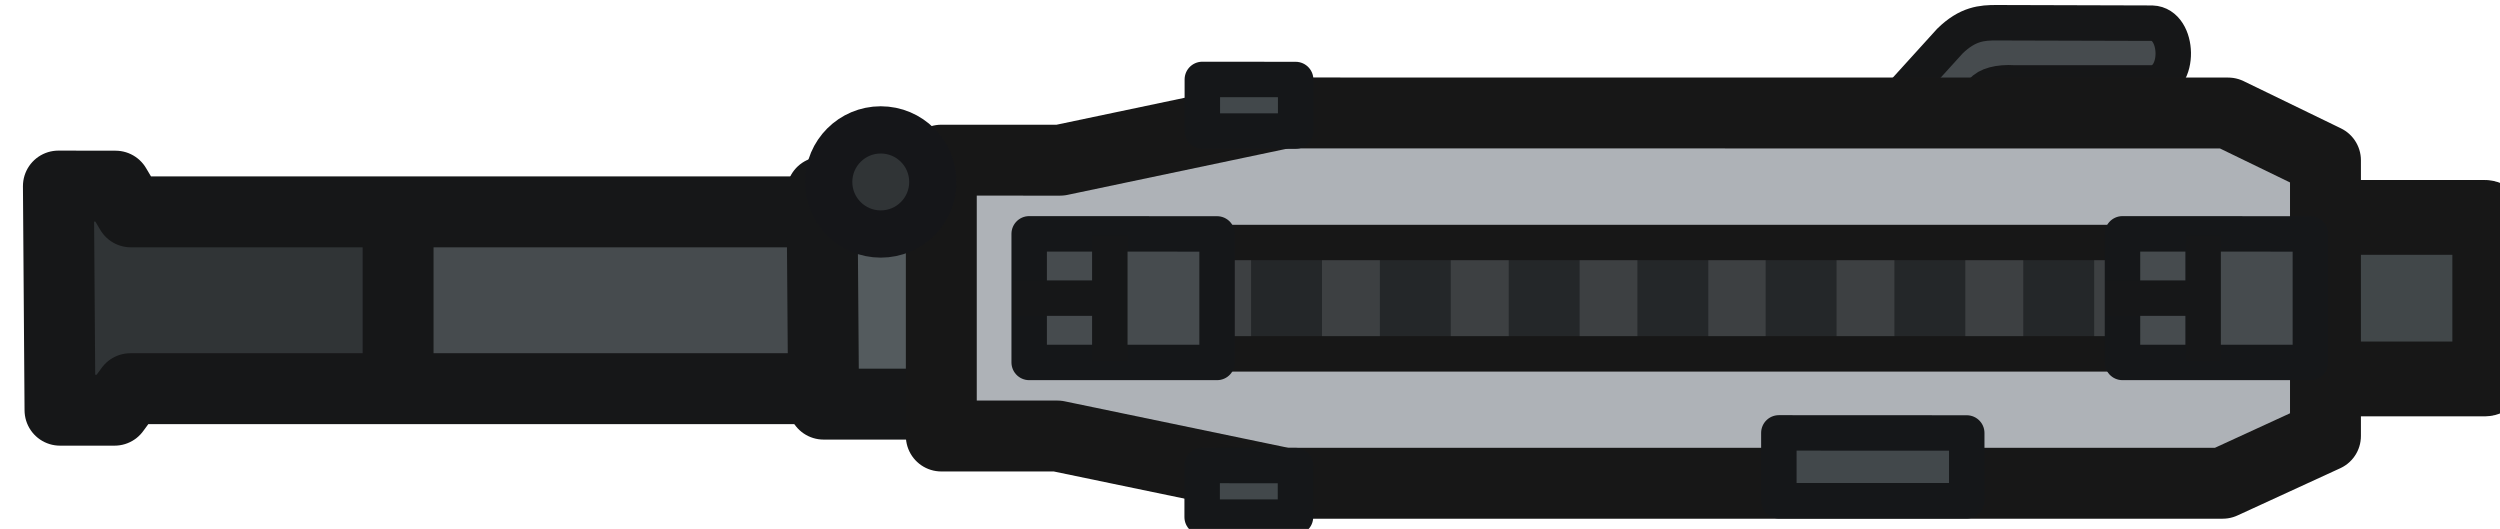 <?xml version="1.0" encoding="UTF-8" standalone="no"?>
<!-- Created with Inkscape (http://www.inkscape.org/) -->

<svg
   width="105.989"
   height="22.424"
   viewBox="0 0 28.043 5.933"
   version="1.1"
   id="svg1"
   inkscape:export-filename="vss_world.svg"
   inkscape:export-xdpi="96"
   inkscape:export-ydpi="96"
   xmlns:inkscape="http://www.inkscape.org/namespaces/inkscape"
   xmlns:sodipodi="http://sodipodi.sourceforge.net/DTD/sodipodi-0.dtd"
   xmlns="http://www.w3.org/2000/svg"
   xmlns:svg="http://www.w3.org/2000/svg">
  <sodipodi:namedview
     id="namedview1"
     pagecolor="#505050"
     bordercolor="#ffffff"
     borderopacity="1"
     inkscape:showpageshadow="0"
     inkscape:pageopacity="0"
     inkscape:pagecheckerboard="1"
     inkscape:deskcolor="#505050"
     inkscape:document-units="mm" />
  <defs
     id="defs1" />
  <g
     inkscape:label="Layer 1"
     inkscape:groupmode="layer"
     id="layer1"
     transform="translate(-114.565,-99.483)">
    <g
       style="fill:none"
       id="g2-1"
       transform="matrix(0.265,0,0,0.265,-61.418,66.704)">
      <g
         id="g111"
         transform="matrix(3.78,0,0,3.78,1266.161,-5.266)">
        <path
           id="rect149-2-2"
           class="cls-12"
           d="m -137.138,36.551 h 5.684 c 0.032,0 0.056,0.029 0.056,0.065 v 1.679 c 0,0.035 -0.024,0.065 -0.056,0.065 h -5.684 c -0.032,0 -0.056,-0.029 -0.056,-0.065 v -1.676 c 0,-0.035 0.024,-0.065 0.056,-0.065 z"
           style="fill:#414749;fill-opacity:1;stroke:#171717;stroke-width:0.838px;stroke-linecap:round;stroke-linejoin:round;stroke-opacity:1"
           sodipodi:nodetypes="cssssssscc" />
        <path
           style="fill:#464b4e;fill-opacity:1;stroke:none;stroke-width:0.794;stroke-linejoin:round;stroke-dasharray:none;stroke-opacity:1"
           d="m -158.807,36.465 0.018,1.98 h 0.611 l 0.177,-0.241 h 8.122 l -0.018,-1.451 -8.099,2e-6 -0.171,-0.288 z"
           id="path130-59-4"
           sodipodi:nodetypes="ccccccccc" />
        <path
           style="fill:#303436;fill-opacity:1;stroke:none;stroke-width:0.794;stroke-linejoin:round;stroke-dasharray:none;stroke-opacity:1"
           d="m -158.704,38.71 h 3.889 l -0.018,-2.51 -3.866,2e-6 z"
           id="path130-59-4-1"
           sodipodi:nodetypes="ccccc" />
        <path
           style="fill:none;fill-opacity:1;stroke:#161718;stroke-width:0.794;stroke-linejoin:round;stroke-dasharray:none;stroke-opacity:1"
           d="m -158.625,36.2 0.018,2.51 h 0.611 l 0.177,-0.241 h 8.122 l -0.018,-1.98 -8.099,2e-6 -0.171,-0.288 z"
           id="path130-59"
           sodipodi:nodetypes="ccccccccc" />
        <path
           style="fill:#545b5e;fill-opacity:1;stroke:#161718;stroke-width:0.794;stroke-linejoin:round;stroke-dasharray:none;stroke-opacity:1"
           d="m -150.074,36.269 0.018,2.373 h 1.502 l -0.018,-2.373 z"
           id="path130-7-8-8"
           sodipodi:nodetypes="ccccc"
           inkscape:transform-center-x="0.61090012"
           inkscape:transform-center-y="0.21435092" />
        <path
           style="fill:#464b4e;fill-opacity:1;stroke:#161718;stroke-width:0.397;stroke-dasharray:none;stroke-opacity:1"
           d="m -138.461,35.698 1.018,-1.122 c 0.198,-0.193 0.358,-0.206 0.525,-0.205 l 1.739,0.005 c 0.306,0.011 0.325,0.654 0,0.669 h -1.546 c -0.173,-0.011 -0.305,0.027 -0.356,0.093 l -0.772,0.873 z"
           id="path110"
           sodipodi:nodetypes="ccccccccc" />
        <path
           style="fill:#aeb2b7;fill-opacity:1;stroke:none;stroke-width:0.794;stroke-linecap:butt;stroke-linejoin:round;stroke-dasharray:none;stroke-opacity:1"
           d="m -148.866,35.834 v 3.089 h 1.3 l 2.545,0.529 h 10.504 l 1.151,-0.529 v -3.088 l -1.09,-0.529 -10.564,-7.25e-4 -2.515,0.529 z"
           id="path145-1-5-3"
           sodipodi:nodetypes="ccccccccccc" />
        <path
           style="fill:none;fill-opacity:1;stroke:#171717;stroke-width:0.794;stroke-linecap:butt;stroke-linejoin:round;stroke-dasharray:none;stroke-opacity:1"
           d="m -148.738,35.91 v 3.089 h 1.3 l 2.545,0.529 h 10.504 l 1.151,-0.529 v -3.088 l -1.09,-0.529 -10.564,-7.25e-4 -2.515,0.529 z"
           id="path145-1-5"
           sodipodi:nodetypes="ccccccccccc" />
        <g
           id="g3"
           transform="translate(-6.867,-16.742)">
          <path
             style="fill:#57574f;fill-opacity:1;stroke:#3d4042;stroke-width:1.323;stroke-linecap:butt;stroke-linejoin:round;stroke-dasharray:none;stroke-opacity:1"
             d="m -127.947,54.197 h -11.621"
             id="path143-5"
             sodipodi:nodetypes="cc" />
          <path
             style="fill:#57574f;fill-opacity:1;stroke:#242729;stroke-width:0.794;stroke-linecap:butt;stroke-linejoin:round;stroke-dasharray:none;stroke-opacity:1"
             d="m -139.444,53.53 v 1.334"
             id="path141-7"
             sodipodi:nodetypes="cc" />
          <path
             style="fill:#57574f;fill-opacity:1;stroke:#242729;stroke-width:0.794;stroke-linecap:butt;stroke-linejoin:round;stroke-dasharray:none;stroke-opacity:1"
             d="m -138.005,53.53 v 1.334"
             id="path141-2-71"
             sodipodi:nodetypes="cc" />
          <path
             style="fill:#57574f;fill-opacity:1;stroke:#242729;stroke-width:0.794;stroke-linecap:butt;stroke-linejoin:round;stroke-dasharray:none;stroke-opacity:1"
             d="m -136.563,53.53 v 1.334"
             id="path141-2-7-3"
             sodipodi:nodetypes="cc" />
          <path
             style="fill:#57574f;fill-opacity:1;stroke:#242729;stroke-width:0.794;stroke-linecap:butt;stroke-linejoin:round;stroke-dasharray:none;stroke-opacity:1"
             d="m -135.12,53.53 v 1.334"
             id="path141-2-6-1"
             sodipodi:nodetypes="cc" />
          <path
             style="fill:#57574f;fill-opacity:1;stroke:#242729;stroke-width:0.794;stroke-linecap:butt;stroke-linejoin:round;stroke-dasharray:none;stroke-opacity:1"
             d="m -133.679,53.53 v 1.334"
             id="path141-2-7-5-8"
             sodipodi:nodetypes="cc" />
          <path
             style="fill:#57574f;fill-opacity:1;stroke:#242729;stroke-width:0.794;stroke-linecap:butt;stroke-linejoin:round;stroke-dasharray:none;stroke-opacity:1"
             d="m -132.243,53.531 v 1.334"
             id="path141-2-71-7"
             sodipodi:nodetypes="cc" />
          <path
             style="fill:#57574f;fill-opacity:1;stroke:#242729;stroke-width:0.794;stroke-linecap:butt;stroke-linejoin:round;stroke-dasharray:none;stroke-opacity:1"
             d="m -130.801,53.531 v 1.334"
             id="path141-2-7-3-9"
             sodipodi:nodetypes="cc" />
          <path
             style="fill:#57574f;fill-opacity:1;stroke:#242729;stroke-width:0.794;stroke-linecap:butt;stroke-linejoin:round;stroke-dasharray:none;stroke-opacity:1"
             d="m -129.358,53.531 v 1.334"
             id="path141-2-6-1-3"
             sodipodi:nodetypes="cc" />
          <path
             style="fill:#57574f;fill-opacity:1;stroke:#242729;stroke-width:0.794;stroke-linecap:butt;stroke-linejoin:round;stroke-dasharray:none;stroke-opacity:1"
             d="m -127.916,53.531 v 1.334"
             id="path141-2-7-5-8-4"
             sodipodi:nodetypes="cc" />
        </g>
        <path
           style="fill:none;fill-opacity:1;stroke:#171717;stroke-width:0.397;stroke-linecap:butt;stroke-linejoin:miter;stroke-dasharray:none;stroke-opacity:1"
           d="m -133.782,36.832 h -12.328 v 1.247 h 12.329 z"
           id="path147-4-3-7-4-7-4"
           sodipodi:nodetypes="ccccc" />
        <path
           style="fill:#acb1b4;fill-opacity:1;stroke:#161718;stroke-width:0.794;stroke-dasharray:none;stroke-opacity:1"
           d="m -154.821,36.639 v 1.667"
           id="path107" />
        <path
           style="fill:#464b4e;fill-opacity:1;stroke:#151719;stroke-width:0.397;stroke-linecap:butt;stroke-linejoin:round;stroke-dasharray:none;stroke-opacity:1"
           d="m -147.754,36.735 v 1.44 h 2.104 v -1.439 z"
           id="path145-1-6-8-2"
           sodipodi:nodetypes="ccccc" />
        <path
           style="fill:#161718;fill-opacity:1;stroke:#161718;stroke-width:0.397;stroke-dasharray:none;stroke-opacity:1"
           d="M -146.851,36.753 V 38.157"
           id="path109" />
        <path
           style="fill:#161718;fill-opacity:1;stroke:#161718;stroke-width:0.397;stroke-dasharray:none;stroke-opacity:1"
           d="m -146.755,37.455 h -1.19"
           id="path109-7"
           sodipodi:nodetypes="cc" />
        <path
           style="fill:#464b4e;fill-opacity:1;stroke:#151719;stroke-width:0.397;stroke-linecap:butt;stroke-linejoin:round;stroke-dasharray:none;stroke-opacity:1"
           d="m -135.511,36.735 v 1.44 h 2.104 v -1.439 z"
           id="path145-1-6-8-2-0"
           sodipodi:nodetypes="ccccc" />
        <path
           style="fill:#42484b;fill-opacity:1;stroke:#151719;stroke-width:0.397;stroke-linecap:butt;stroke-linejoin:round;stroke-dasharray:none;stroke-opacity:1"
           d="m -139.359,38.964 v 0.76 h 2.104 v -0.759 z"
           id="path145-1-6-8-2-0-9"
           sodipodi:nodetypes="ccccc" />
        <path
           style="fill:#42484b;fill-opacity:1;stroke:#151719;stroke-width:0.397;stroke-linecap:butt;stroke-linejoin:round;stroke-dasharray:none;stroke-opacity:1"
           d="m -145.817,39.329 v 0.578 h 1.045 V 39.33 Z"
           id="path145-1-6-8-2-0-9-3"
           sodipodi:nodetypes="ccccc" />
        <path
           style="fill:#42484b;fill-opacity:1;stroke:#151719;stroke-width:0.397;stroke-linecap:butt;stroke-linejoin:round;stroke-dasharray:none;stroke-opacity:1"
           d="m -145.815,35.006 v 0.578 h 1.045 v -0.577 z"
           id="path145-1-6-8-2-0-9-3-9"
           sodipodi:nodetypes="ccccc" />
        <path
           style="fill:#161718;fill-opacity:1;stroke:#161718;stroke-width:0.397;stroke-dasharray:none;stroke-opacity:1"
           d="M -134.608,36.753 V 38.157"
           id="path109-9" />
        <path
           style="fill:#161718;fill-opacity:1;stroke:#161718;stroke-width:0.397;stroke-dasharray:none;stroke-opacity:1"
           d="m -134.512,37.455 h -1.19"
           id="path109-7-1"
           sodipodi:nodetypes="cc" />
        <circle
           style="fill:#303436;fill-opacity:1;stroke:#151619;stroke-width:0.529;stroke-linecap:round;stroke-linejoin:round;stroke-dasharray:none;stroke-opacity:1"
           id="path175-5"
           cx="-149.416"
           cy="36.154"
           r="0.583" />
      </g>
    </g>
  </g>
</svg>
